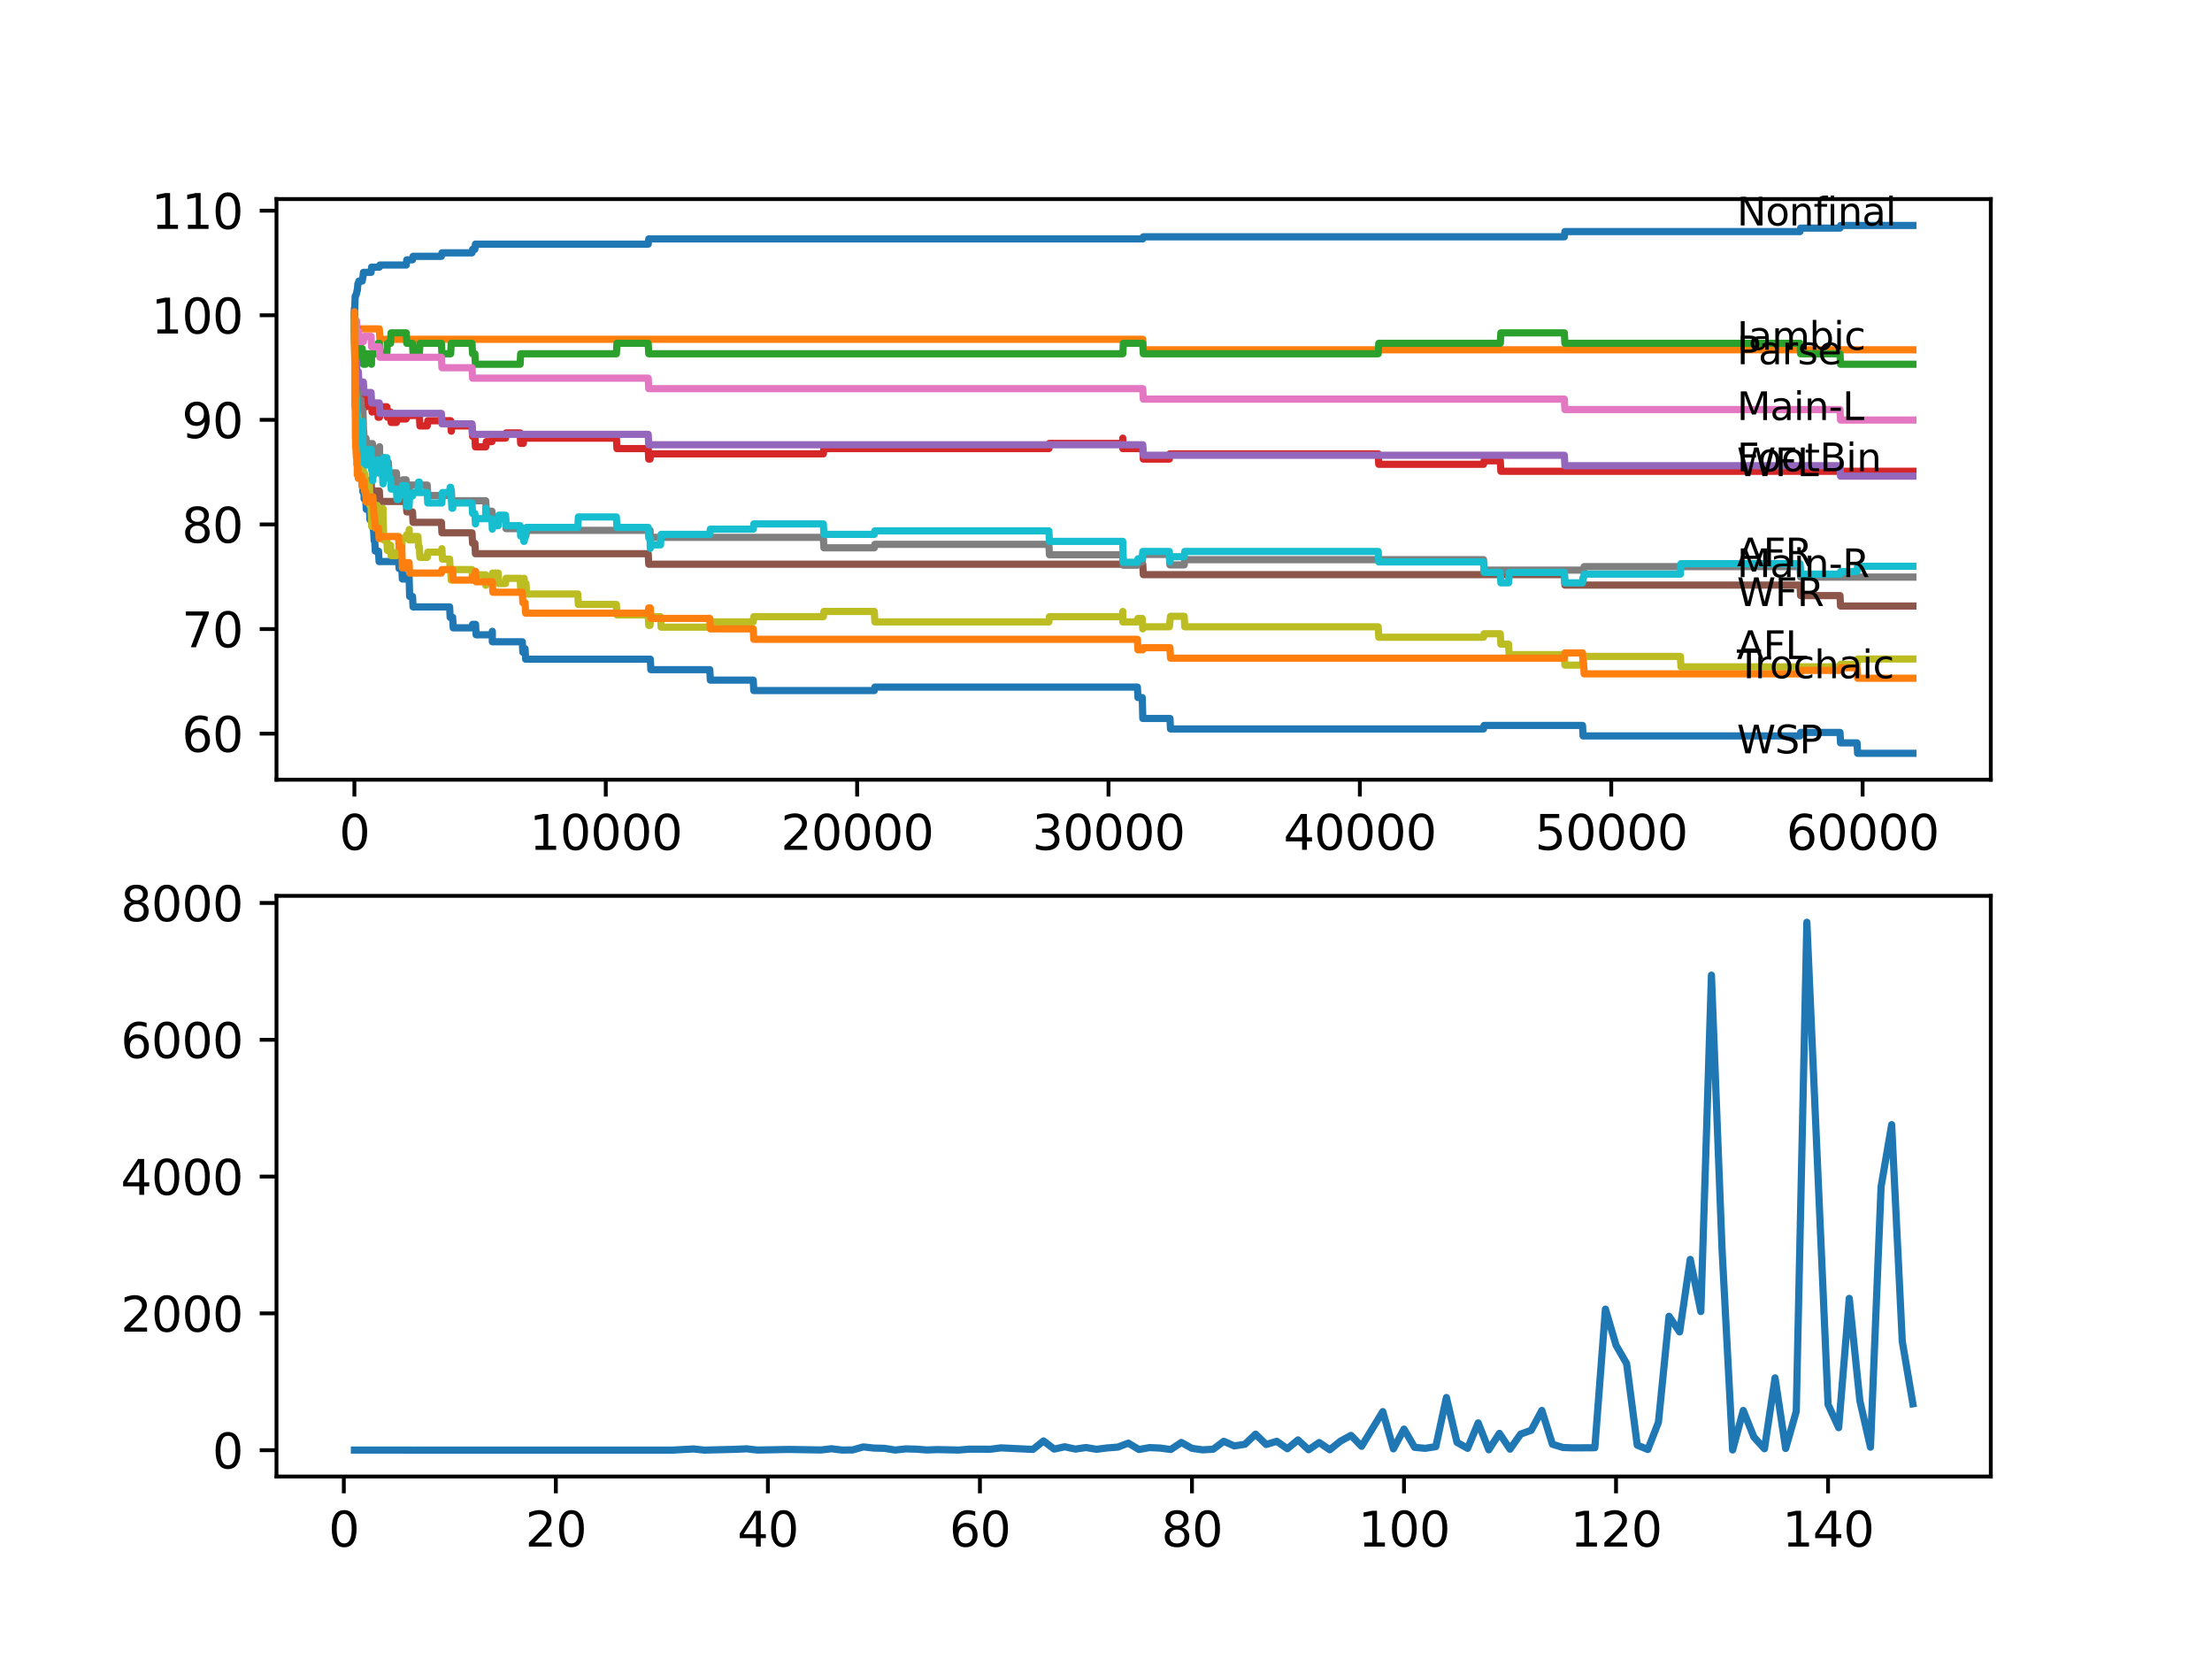 <?xml version="1.0" encoding="utf-8" standalone="no"?>
<!DOCTYPE svg PUBLIC "-//W3C//DTD SVG 1.1//EN"
  "http://www.w3.org/Graphics/SVG/1.1/DTD/svg11.dtd">
<svg xmlns:xlink="http://www.w3.org/1999/xlink" width="460.8pt" height="345.6pt" viewBox="0 0 460.8 345.6" xmlns="http://www.w3.org/2000/svg" version="1.1">
 <defs>
  <style type="text/css">*{stroke-linejoin: round; stroke-linecap: butt}</style>
 </defs>
 <g id="figure_1">
  <g id="patch_1">
   <path d="M 0 345.6 
L 460.8 345.6 
L 460.8 0 
L 0 0 
z
" style="fill: #ffffff"/>
  </g>
  <g id="axes_1">
   <g id="patch_2">
    <path d="M 57.6 162.432 
L 414.72 162.432 
L 414.72 41.472 
L 57.6 41.472 
z
" style="fill: #ffffff"/>
   </g>
   <g id="matplotlib.axis_1">
    <g id="xtick_1">
     <g id="line2d_1">
      <defs>
       <path id="mbe7af49e82" d="M 0 0 
L 0 3.5 
" style="stroke: #000000; stroke-width: 0.8"/>
      </defs>
      <g>
       <use xlink:href="#mbe7af49e82" x="73.827" y="162.432" style="stroke: #000000; stroke-width: 0.8"/>
      </g>
     </g>
     <g id="text_1">
      <!-- 0 -->
      <g transform="translate(70.646 177.03)scale(0.1 -0.1)">
       <defs>
        <path id="DejaVuSans-30" d="M 2034 4250 
Q 1547 4250 1301 3770 
Q 1056 3291 1056 2328 
Q 1056 1369 1301 889 
Q 1547 409 2034 409 
Q 2525 409 2770 889 
Q 3016 1369 3016 2328 
Q 3016 3291 2770 3770 
Q 2525 4250 2034 4250 
z
M 2034 4750 
Q 2819 4750 3233 4129 
Q 3647 3509 3647 2328 
Q 3647 1150 3233 529 
Q 2819 -91 2034 -91 
Q 1250 -91 836 529 
Q 422 1150 422 2328 
Q 422 3509 836 4129 
Q 1250 4750 2034 4750 
z
" transform="scale(0.016)"/>
       </defs>
       <use xlink:href="#DejaVuSans-30"/>
      </g>
     </g>
    </g>
    <g id="xtick_2">
     <g id="line2d_2">
      <g>
       <use xlink:href="#mbe7af49e82" x="126.192" y="162.432" style="stroke: #000000; stroke-width: 0.8"/>
      </g>
     </g>
     <g id="text_2">
      <!-- 10000 -->
      <g transform="translate(110.286 177.03)scale(0.1 -0.1)">
       <defs>
        <path id="DejaVuSans-31" d="M 794 531 
L 1825 531 
L 1825 4091 
L 703 3866 
L 703 4441 
L 1819 4666 
L 2450 4666 
L 2450 531 
L 3481 531 
L 3481 0 
L 794 0 
L 794 531 
z
" transform="scale(0.016)"/>
       </defs>
       <use xlink:href="#DejaVuSans-31"/>
       <use xlink:href="#DejaVuSans-30" x="63.623"/>
       <use xlink:href="#DejaVuSans-30" x="127.246"/>
       <use xlink:href="#DejaVuSans-30" x="190.869"/>
       <use xlink:href="#DejaVuSans-30" x="254.492"/>
      </g>
     </g>
    </g>
    <g id="xtick_3">
     <g id="line2d_3">
      <g>
       <use xlink:href="#mbe7af49e82" x="178.556" y="162.432" style="stroke: #000000; stroke-width: 0.8"/>
      </g>
     </g>
     <g id="text_3">
      <!-- 20000 -->
      <g transform="translate(162.65 177.03)scale(0.1 -0.1)">
       <defs>
        <path id="DejaVuSans-32" d="M 1228 531 
L 3431 531 
L 3431 0 
L 469 0 
L 469 531 
Q 828 903 1448 1529 
Q 2069 2156 2228 2338 
Q 2531 2678 2651 2914 
Q 2772 3150 2772 3378 
Q 2772 3750 2511 3984 
Q 2250 4219 1831 4219 
Q 1534 4219 1204 4116 
Q 875 4013 500 3803 
L 500 4441 
Q 881 4594 1212 4672 
Q 1544 4750 1819 4750 
Q 2544 4750 2975 4387 
Q 3406 4025 3406 3419 
Q 3406 3131 3298 2873 
Q 3191 2616 2906 2266 
Q 2828 2175 2409 1742 
Q 1991 1309 1228 531 
z
" transform="scale(0.016)"/>
       </defs>
       <use xlink:href="#DejaVuSans-32"/>
       <use xlink:href="#DejaVuSans-30" x="63.623"/>
       <use xlink:href="#DejaVuSans-30" x="127.246"/>
       <use xlink:href="#DejaVuSans-30" x="190.869"/>
       <use xlink:href="#DejaVuSans-30" x="254.492"/>
      </g>
     </g>
    </g>
    <g id="xtick_4">
     <g id="line2d_4">
      <g>
       <use xlink:href="#mbe7af49e82" x="230.921" y="162.432" style="stroke: #000000; stroke-width: 0.8"/>
      </g>
     </g>
     <g id="text_4">
      <!-- 30000 -->
      <g transform="translate(215.015 177.03)scale(0.1 -0.1)">
       <defs>
        <path id="DejaVuSans-33" d="M 2597 2516 
Q 3050 2419 3304 2112 
Q 3559 1806 3559 1356 
Q 3559 666 3084 287 
Q 2609 -91 1734 -91 
Q 1441 -91 1130 -33 
Q 819 25 488 141 
L 488 750 
Q 750 597 1062 519 
Q 1375 441 1716 441 
Q 2309 441 2620 675 
Q 2931 909 2931 1356 
Q 2931 1769 2642 2001 
Q 2353 2234 1838 2234 
L 1294 2234 
L 1294 2753 
L 1863 2753 
Q 2328 2753 2575 2939 
Q 2822 3125 2822 3475 
Q 2822 3834 2567 4026 
Q 2313 4219 1838 4219 
Q 1578 4219 1281 4162 
Q 984 4106 628 3988 
L 628 4550 
Q 988 4650 1302 4700 
Q 1616 4750 1894 4750 
Q 2613 4750 3031 4423 
Q 3450 4097 3450 3541 
Q 3450 3153 3228 2886 
Q 3006 2619 2597 2516 
z
" transform="scale(0.016)"/>
       </defs>
       <use xlink:href="#DejaVuSans-33"/>
       <use xlink:href="#DejaVuSans-30" x="63.623"/>
       <use xlink:href="#DejaVuSans-30" x="127.246"/>
       <use xlink:href="#DejaVuSans-30" x="190.869"/>
       <use xlink:href="#DejaVuSans-30" x="254.492"/>
      </g>
     </g>
    </g>
    <g id="xtick_5">
     <g id="line2d_5">
      <g>
       <use xlink:href="#mbe7af49e82" x="283.285" y="162.432" style="stroke: #000000; stroke-width: 0.8"/>
      </g>
     </g>
     <g id="text_5">
      <!-- 40000 -->
      <g transform="translate(267.379 177.03)scale(0.1 -0.1)">
       <defs>
        <path id="DejaVuSans-34" d="M 2419 4116 
L 825 1625 
L 2419 1625 
L 2419 4116 
z
M 2253 4666 
L 3047 4666 
L 3047 1625 
L 3713 1625 
L 3713 1100 
L 3047 1100 
L 3047 0 
L 2419 0 
L 2419 1100 
L 313 1100 
L 313 1709 
L 2253 4666 
z
" transform="scale(0.016)"/>
       </defs>
       <use xlink:href="#DejaVuSans-34"/>
       <use xlink:href="#DejaVuSans-30" x="63.623"/>
       <use xlink:href="#DejaVuSans-30" x="127.246"/>
       <use xlink:href="#DejaVuSans-30" x="190.869"/>
       <use xlink:href="#DejaVuSans-30" x="254.492"/>
      </g>
     </g>
    </g>
    <g id="xtick_6">
     <g id="line2d_6">
      <g>
       <use xlink:href="#mbe7af49e82" x="335.65" y="162.432" style="stroke: #000000; stroke-width: 0.8"/>
      </g>
     </g>
     <g id="text_6">
      <!-- 50000 -->
      <g transform="translate(319.744 177.03)scale(0.1 -0.1)">
       <defs>
        <path id="DejaVuSans-35" d="M 691 4666 
L 3169 4666 
L 3169 4134 
L 1269 4134 
L 1269 2991 
Q 1406 3038 1543 3061 
Q 1681 3084 1819 3084 
Q 2600 3084 3056 2656 
Q 3513 2228 3513 1497 
Q 3513 744 3044 326 
Q 2575 -91 1722 -91 
Q 1428 -91 1123 -41 
Q 819 9 494 109 
L 494 744 
Q 775 591 1075 516 
Q 1375 441 1709 441 
Q 2250 441 2565 725 
Q 2881 1009 2881 1497 
Q 2881 1984 2565 2268 
Q 2250 2553 1709 2553 
Q 1456 2553 1204 2497 
Q 953 2441 691 2322 
L 691 4666 
z
" transform="scale(0.016)"/>
       </defs>
       <use xlink:href="#DejaVuSans-35"/>
       <use xlink:href="#DejaVuSans-30" x="63.623"/>
       <use xlink:href="#DejaVuSans-30" x="127.246"/>
       <use xlink:href="#DejaVuSans-30" x="190.869"/>
       <use xlink:href="#DejaVuSans-30" x="254.492"/>
      </g>
     </g>
    </g>
    <g id="xtick_7">
     <g id="line2d_7">
      <g>
       <use xlink:href="#mbe7af49e82" x="388.014" y="162.432" style="stroke: #000000; stroke-width: 0.8"/>
      </g>
     </g>
     <g id="text_7">
      <!-- 60000 -->
      <g transform="translate(372.108 177.03)scale(0.1 -0.1)">
       <defs>
        <path id="DejaVuSans-36" d="M 2113 2584 
Q 1688 2584 1439 2293 
Q 1191 2003 1191 1497 
Q 1191 994 1439 701 
Q 1688 409 2113 409 
Q 2538 409 2786 701 
Q 3034 994 3034 1497 
Q 3034 2003 2786 2293 
Q 2538 2584 2113 2584 
z
M 3366 4563 
L 3366 3988 
Q 3128 4100 2886 4159 
Q 2644 4219 2406 4219 
Q 1781 4219 1451 3797 
Q 1122 3375 1075 2522 
Q 1259 2794 1537 2939 
Q 1816 3084 2150 3084 
Q 2853 3084 3261 2657 
Q 3669 2231 3669 1497 
Q 3669 778 3244 343 
Q 2819 -91 2113 -91 
Q 1303 -91 875 529 
Q 447 1150 447 2328 
Q 447 3434 972 4092 
Q 1497 4750 2381 4750 
Q 2619 4750 2861 4703 
Q 3103 4656 3366 4563 
z
" transform="scale(0.016)"/>
       </defs>
       <use xlink:href="#DejaVuSans-36"/>
       <use xlink:href="#DejaVuSans-30" x="63.623"/>
       <use xlink:href="#DejaVuSans-30" x="127.246"/>
       <use xlink:href="#DejaVuSans-30" x="190.869"/>
       <use xlink:href="#DejaVuSans-30" x="254.492"/>
      </g>
     </g>
    </g>
   </g>
   <g id="matplotlib.axis_2">
    <g id="ytick_1">
     <g id="line2d_8">
      <defs>
       <path id="mab26b0f8fb" d="M 0 0 
L -3.5 0 
" style="stroke: #000000; stroke-width: 0.8"/>
      </defs>
      <g>
       <use xlink:href="#mab26b0f8fb" x="57.6" y="152.83" style="stroke: #000000; stroke-width: 0.8"/>
      </g>
     </g>
     <g id="text_8">
      <!-- 60 -->
      <g transform="translate(37.875 156.629)scale(0.1 -0.1)">
       <use xlink:href="#DejaVuSans-36"/>
       <use xlink:href="#DejaVuSans-30" x="63.623"/>
      </g>
     </g>
    </g>
    <g id="ytick_2">
     <g id="line2d_9">
      <g>
       <use xlink:href="#mab26b0f8fb" x="57.6" y="131.041" style="stroke: #000000; stroke-width: 0.8"/>
      </g>
     </g>
     <g id="text_9">
      <!-- 70 -->
      <g transform="translate(37.875 134.84)scale(0.1 -0.1)">
       <defs>
        <path id="DejaVuSans-37" d="M 525 4666 
L 3525 4666 
L 3525 4397 
L 1831 0 
L 1172 0 
L 2766 4134 
L 525 4134 
L 525 4666 
z
" transform="scale(0.016)"/>
       </defs>
       <use xlink:href="#DejaVuSans-37"/>
       <use xlink:href="#DejaVuSans-30" x="63.623"/>
      </g>
     </g>
    </g>
    <g id="ytick_3">
     <g id="line2d_10">
      <g>
       <use xlink:href="#mab26b0f8fb" x="57.6" y="109.251" style="stroke: #000000; stroke-width: 0.8"/>
      </g>
     </g>
     <g id="text_10">
      <!-- 80 -->
      <g transform="translate(37.875 113.051)scale(0.1 -0.1)">
       <defs>
        <path id="DejaVuSans-38" d="M 2034 2216 
Q 1584 2216 1326 1975 
Q 1069 1734 1069 1313 
Q 1069 891 1326 650 
Q 1584 409 2034 409 
Q 2484 409 2743 651 
Q 3003 894 3003 1313 
Q 3003 1734 2745 1975 
Q 2488 2216 2034 2216 
z
M 1403 2484 
Q 997 2584 770 2862 
Q 544 3141 544 3541 
Q 544 4100 942 4425 
Q 1341 4750 2034 4750 
Q 2731 4750 3128 4425 
Q 3525 4100 3525 3541 
Q 3525 3141 3298 2862 
Q 3072 2584 2669 2484 
Q 3125 2378 3379 2068 
Q 3634 1759 3634 1313 
Q 3634 634 3220 271 
Q 2806 -91 2034 -91 
Q 1263 -91 848 271 
Q 434 634 434 1313 
Q 434 1759 690 2068 
Q 947 2378 1403 2484 
z
M 1172 3481 
Q 1172 3119 1398 2916 
Q 1625 2713 2034 2713 
Q 2441 2713 2670 2916 
Q 2900 3119 2900 3481 
Q 2900 3844 2670 4047 
Q 2441 4250 2034 4250 
Q 1625 4250 1398 4047 
Q 1172 3844 1172 3481 
z
" transform="scale(0.016)"/>
       </defs>
       <use xlink:href="#DejaVuSans-38"/>
       <use xlink:href="#DejaVuSans-30" x="63.623"/>
      </g>
     </g>
    </g>
    <g id="ytick_4">
     <g id="line2d_11">
      <g>
       <use xlink:href="#mab26b0f8fb" x="57.6" y="87.462" style="stroke: #000000; stroke-width: 0.8"/>
      </g>
     </g>
     <g id="text_11">
      <!-- 90 -->
      <g transform="translate(37.875 91.261)scale(0.1 -0.1)">
       <defs>
        <path id="DejaVuSans-39" d="M 703 97 
L 703 672 
Q 941 559 1184 500 
Q 1428 441 1663 441 
Q 2288 441 2617 861 
Q 2947 1281 2994 2138 
Q 2813 1869 2534 1725 
Q 2256 1581 1919 1581 
Q 1219 1581 811 2004 
Q 403 2428 403 3163 
Q 403 3881 828 4315 
Q 1253 4750 1959 4750 
Q 2769 4750 3195 4129 
Q 3622 3509 3622 2328 
Q 3622 1225 3098 567 
Q 2575 -91 1691 -91 
Q 1453 -91 1209 -44 
Q 966 3 703 97 
z
M 1959 2075 
Q 2384 2075 2632 2365 
Q 2881 2656 2881 3163 
Q 2881 3666 2632 3958 
Q 2384 4250 1959 4250 
Q 1534 4250 1286 3958 
Q 1038 3666 1038 3163 
Q 1038 2656 1286 2365 
Q 1534 2075 1959 2075 
z
" transform="scale(0.016)"/>
       </defs>
       <use xlink:href="#DejaVuSans-39"/>
       <use xlink:href="#DejaVuSans-30" x="63.623"/>
      </g>
     </g>
    </g>
    <g id="ytick_5">
     <g id="line2d_12">
      <g>
       <use xlink:href="#mab26b0f8fb" x="57.6" y="65.673" style="stroke: #000000; stroke-width: 0.8"/>
      </g>
     </g>
     <g id="text_12">
      <!-- 100 -->
      <g transform="translate(31.512 69.472)scale(0.1 -0.1)">
       <use xlink:href="#DejaVuSans-31"/>
       <use xlink:href="#DejaVuSans-30" x="63.623"/>
       <use xlink:href="#DejaVuSans-30" x="127.246"/>
      </g>
     </g>
    </g>
    <g id="ytick_6">
     <g id="line2d_13">
      <g>
       <use xlink:href="#mab26b0f8fb" x="57.6" y="43.883" style="stroke: #000000; stroke-width: 0.8"/>
      </g>
     </g>
     <g id="text_13">
      <!-- 110 -->
      <g transform="translate(31.512 47.683)scale(0.1 -0.1)">
       <use xlink:href="#DejaVuSans-31"/>
       <use xlink:href="#DejaVuSans-31" x="63.623"/>
       <use xlink:href="#DejaVuSans-30" x="127.246"/>
      </g>
     </g>
    </g>
   </g>
   <g id="line2d_14">
    <path d="M 73.833 65.673 
L 73.854 64.946 
L 73.88 70.394 
L 73.901 69.667 
L 74.042 83.576 
L 74.068 83.576 
L 74.189 87.934 
L 74.246 87.934 
L 74.362 91.203 
L 74.424 91.203 
L 74.435 93.382 
L 74.534 91.929 
L 74.587 91.929 
L 74.707 96.287 
L 74.765 96.287 
L 74.88 95.56 
L 75.037 95.56 
L 75.152 97.739 
L 75.199 97.739 
L 75.315 97.013 
L 75.351 97.013 
L 75.472 101.371 
L 75.545 101.371 
L 75.592 100.281 
L 75.597 102.46 
L 75.65 102.46 
L 75.775 102.46 
L 75.849 101.734 
L 75.854 103.913 
L 75.875 103.913 
L 76.189 103.913 
L 76.304 106.092 
L 76.954 106.092 
L 77.069 108.271 
L 77.655 108.271 
L 77.771 110.45 
L 77.828 110.45 
L 77.943 112.629 
L 78.064 112.629 
L 78.179 114.808 
L 78.854 114.808 
L 78.97 116.987 
L 82.588 116.987 
L 82.703 116.26 
L 83.023 116.26 
L 83.138 118.439 
L 83.703 118.439 
L 83.819 120.618 
L 84.599 120.618 
L 84.714 119.892 
L 85.217 119.892 
L 85.337 124.25 
L 85.934 124.25 
L 86.049 126.429 
L 93.663 126.429 
L 93.778 128.608 
L 94.297 128.608 
L 94.412 130.787 
L 98.329 130.787 
L 98.444 130.06 
L 99.067 130.06 
L 99.182 132.239 
L 102.476 132.239 
L 102.555 131.513 
L 102.56 133.692 
L 102.576 133.692 
L 108.807 133.692 
L 108.922 135.871 
L 109.189 135.871 
L 109.304 135.144 
L 109.383 135.144 
L 109.498 137.323 
L 135.471 137.323 
L 135.586 139.502 
L 147.86 139.502 
L 147.976 141.681 
L 156.914 141.681 
L 157.029 143.86 
L 182.133 143.86 
L 182.248 143.134 
L 236.943 143.134 
L 237.058 145.313 
L 237.948 145.313 
L 238.069 149.671 
L 243.724 149.671 
L 243.839 151.85 
L 309.044 151.85 
L 309.159 151.123 
L 329.665 151.123 
L 329.78 153.302 
L 374.981 153.302 
L 375.096 152.576 
L 383.307 152.576 
L 383.422 154.755 
L 386.857 154.755 
L 386.972 156.934 
L 398.487 156.934 
L 398.487 156.934 
" clip-path="url(#pbc2abccc44)" style="fill: none; stroke: #1f77b4; stroke-width: 1.5; stroke-linecap: square"/>
   </g>
   <g id="line2d_15">
    <path d="M 73.833 65.673 
L 73.917 71.047 
L 73.953 70.684 
L 74.068 68.505 
L 79.017 68.505 
L 79.132 70.684 
L 238.058 70.684 
L 238.173 72.863 
L 398.487 72.863 
L 398.487 72.863 
" clip-path="url(#pbc2abccc44)" style="fill: none; stroke: #ff7f0e; stroke-width: 1.5; stroke-linecap: square"/>
   </g>
   <g id="line2d_16">
    <path d="M 73.833 65.673 
L 73.848 64.22 
L 73.88 71.846 
L 73.901 71.12 
L 73.985 75.877 
L 74.011 71.52 
L 74.026 71.52 
L 74.142 69.341 
L 74.225 69.341 
L 74.246 67.162 
L 74.335 68.251 
L 74.435 68.251 
L 74.529 72.609 
L 74.55 70.43 
L 74.644 70.43 
L 74.76 72.609 
L 75.451 72.609 
L 75.545 74.788 
L 75.561 73.698 
L 75.592 73.698 
L 75.707 75.877 
L 76.152 75.877 
L 76.268 73.698 
L 77.299 73.698 
L 77.383 75.877 
L 77.409 73.698 
L 78.655 73.698 
L 78.771 71.52 
L 79.017 71.52 
L 79.132 73.698 
L 80.583 73.698 
L 80.698 71.52 
L 81.363 71.52 
L 81.478 69.341 
L 84.63 69.341 
L 84.745 71.52 
L 85.934 71.52 
L 86.049 73.698 
L 87.364 73.698 
L 87.479 71.52 
L 91.951 71.52 
L 92.066 73.698 
L 93.883 73.698 
L 93.998 71.52 
L 98.329 71.52 
L 98.444 73.698 
L 98.926 73.698 
L 99.041 75.877 
L 108.351 75.877 
L 108.467 73.698 
L 128.407 73.698 
L 128.522 71.52 
L 135.031 71.52 
L 135.146 73.698 
L 233.9 73.698 
L 234.016 71.52 
L 238.058 71.52 
L 238.173 73.698 
L 287.108 73.698 
L 287.223 71.52 
L 312.541 71.52 
L 312.657 69.341 
L 325.884 69.341 
L 325.999 71.52 
L 374.981 71.52 
L 375.096 73.698 
L 383.307 73.698 
L 383.422 75.877 
L 398.487 75.877 
L 398.487 75.877 
" clip-path="url(#pbc2abccc44)" style="fill: none; stroke: #2ca02c; stroke-width: 1.5; stroke-linecap: square"/>
   </g>
   <g id="line2d_17">
    <path d="M 73.833 65.673 
L 73.843 65.673 
L 73.969 72.573 
L 74.026 72.573 
L 74.152 79.109 
L 74.225 79.109 
L 74.341 81.288 
L 74.529 81.288 
L 74.587 83.467 
L 74.639 81.833 
L 74.754 81.833 
L 74.87 80.744 
L 75.199 80.744 
L 75.315 80.017 
L 75.603 80.017 
L 75.718 83.286 
L 75.775 83.286 
L 75.891 82.559 
L 76.152 82.559 
L 76.247 84.738 
L 76.262 83.649 
L 77.383 83.649 
L 77.498 85.828 
L 77.587 85.828 
L 77.702 84.738 
L 78.655 84.738 
L 78.771 86.917 
L 79.069 86.917 
L 79.184 85.828 
L 79.661 85.828 
L 79.776 84.738 
L 80.583 84.738 
L 80.698 86.917 
L 80.907 86.917 
L 81.022 85.828 
L 81.363 85.828 
L 81.478 88.007 
L 82.588 88.007 
L 82.703 87.28 
L 84.599 87.28 
L 84.714 86.554 
L 87.364 86.554 
L 87.479 88.733 
L 88.997 88.733 
L 89.113 87.644 
L 93.883 87.644 
L 93.998 89.823 
L 94.024 89.823 
L 94.14 88.733 
L 98.329 88.733 
L 98.444 90.912 
L 98.926 90.912 
L 99.041 93.091 
L 101.188 93.091 
L 101.303 92.002 
L 102.476 92.002 
L 102.591 91.275 
L 105.309 91.275 
L 105.424 90.186 
L 108.351 90.186 
L 108.467 92.365 
L 109.011 92.365 
L 109.126 91.275 
L 128.407 91.275 
L 128.522 93.454 
L 135.031 93.454 
L 135.146 95.633 
L 135.419 95.633 
L 135.534 94.544 
L 171.519 94.544 
L 171.634 93.454 
L 218.5 93.454 
L 218.615 92.365 
L 233.885 92.365 
L 233.9 91.275 
L 233.906 93.454 
L 233.989 93.454 
L 238.058 93.454 
L 238.173 95.633 
L 243.593 95.633 
L 243.708 94.544 
L 287.108 94.544 
L 287.223 96.723 
L 309.044 96.723 
L 309.159 95.996 
L 312.541 95.996 
L 312.657 98.175 
L 398.487 98.175 
L 398.487 98.175 
" clip-path="url(#pbc2abccc44)" style="fill: none; stroke: #d62728; stroke-width: 1.5; stroke-linecap: square"/>
   </g>
   <g id="line2d_18">
    <path d="M 73.833 65.673 
L 73.848 65.673 
L 73.969 75.768 
L 73.979 75.224 
L 74.246 75.224 
L 74.362 77.403 
L 74.644 77.403 
L 74.76 79.582 
L 75.692 79.582 
L 75.807 81.761 
L 77.299 81.761 
L 77.414 83.939 
L 79.017 83.939 
L 79.132 86.118 
L 91.951 86.118 
L 92.066 88.297 
L 98.329 88.297 
L 98.444 90.476 
L 135.031 90.476 
L 135.146 92.655 
L 238.058 92.655 
L 238.173 94.834 
L 325.884 94.834 
L 325.999 97.013 
L 383.307 97.013 
L 383.422 99.192 
L 398.487 99.192 
L 398.487 99.192 
" clip-path="url(#pbc2abccc44)" style="fill: none; stroke: #9467bd; stroke-width: 1.5; stroke-linecap: square"/>
   </g>
   <g id="line2d_19">
    <path d="M 73.833 65.673 
L 73.848 65.673 
L 74.006 84.847 
L 74.068 84.847 
L 74.184 87.026 
L 74.246 87.026 
L 74.362 89.205 
L 74.435 89.205 
L 74.555 93.563 
L 74.644 93.563 
L 74.76 95.742 
L 75.451 95.742 
L 75.566 97.921 
L 75.592 97.921 
L 75.707 100.1 
L 77.299 100.1 
L 77.414 102.279 
L 79.017 102.279 
L 79.132 104.458 
L 84.63 104.458 
L 84.745 106.637 
L 85.934 106.637 
L 86.049 108.816 
L 91.951 108.816 
L 92.066 110.995 
L 98.329 110.995 
L 98.444 113.174 
L 98.926 113.174 
L 99.041 115.352 
L 135.031 115.352 
L 135.146 117.531 
L 238.058 117.531 
L 238.173 119.71 
L 325.884 119.71 
L 325.999 121.889 
L 374.981 121.889 
L 375.096 124.068 
L 383.307 124.068 
L 383.422 126.247 
L 398.487 126.247 
L 398.487 126.247 
" clip-path="url(#pbc2abccc44)" style="fill: none; stroke: #8c564b; stroke-width: 1.5; stroke-linecap: square"/>
   </g>
   <g id="line2d_20">
    <path d="M 73.833 65.673 
L 73.848 64.22 
L 73.911 69.776 
L 73.917 71.955 
L 73.943 69.522 
L 74.021 71.156 
L 74.084 71.156 
L 74.199 68.977 
L 74.231 68.977 
L 74.246 66.798 
L 74.341 68.977 
L 74.644 68.977 
L 74.76 71.156 
L 75.692 71.156 
L 75.807 70.067 
L 77.299 70.067 
L 77.414 72.246 
L 79.017 72.246 
L 79.132 74.425 
L 91.951 74.425 
L 92.066 76.604 
L 98.329 76.604 
L 98.444 78.783 
L 135.031 78.783 
L 135.146 80.962 
L 238.058 80.962 
L 238.173 83.141 
L 325.884 83.141 
L 325.999 85.319 
L 383.307 85.319 
L 383.422 87.498 
L 398.487 87.498 
L 398.487 87.498 
" clip-path="url(#pbc2abccc44)" style="fill: none; stroke: #e377c2; stroke-width: 1.5; stroke-linecap: square"/>
   </g>
   <g id="line2d_21">
    <path d="M 73.833 65.673 
L 73.979 81.034 
L 73.99 81.034 
L 74.084 78.419 
L 74.1 80.598 
L 74.231 80.598 
L 74.32 84.956 
L 74.346 84.23 
L 74.424 84.23 
L 74.54 83.504 
L 74.587 83.504 
L 74.629 81.869 
L 74.634 84.048 
L 74.692 84.048 
L 74.754 84.048 
L 74.765 86.227 
L 74.864 84.412 
L 75.037 84.412 
L 75.152 83.322 
L 75.199 83.322 
L 75.315 85.501 
L 75.613 85.501 
L 75.734 89.859 
L 75.775 89.859 
L 75.849 92.038 
L 75.885 91.312 
L 76.247 91.312 
L 76.362 93.49 
L 76.954 93.49 
L 77.069 92.401 
L 77.587 92.401 
L 77.702 94.58 
L 78.603 94.58 
L 78.718 93.49 
L 79.017 93.49 
L 79.069 93.055 
L 79.074 95.234 
L 79.106 95.234 
L 79.661 95.234 
L 79.776 97.413 
L 79.828 97.413 
L 79.944 96.323 
L 80.907 96.323 
L 81.022 98.502 
L 82.588 98.502 
L 82.703 100.681 
L 83.813 100.681 
L 83.929 99.955 
L 84.599 99.955 
L 84.714 102.134 
L 85.248 102.134 
L 85.363 101.044 
L 88.997 101.044 
L 89.113 103.223 
L 93.663 103.223 
L 93.778 102.134 
L 94.024 102.134 
L 94.14 104.313 
L 101.188 104.313 
L 101.303 106.491 
L 102.476 106.491 
L 102.555 108.67 
L 102.586 107.944 
L 105.309 107.944 
L 105.424 110.123 
L 109.011 110.123 
L 109.126 112.302 
L 109.189 112.302 
L 109.304 111.576 
L 109.571 111.576 
L 109.687 110.486 
L 135.419 110.486 
L 135.471 112.665 
L 135.529 111.939 
L 171.519 111.939 
L 171.634 114.118 
L 182.133 114.118 
L 182.248 113.391 
L 218.5 113.391 
L 218.615 115.57 
L 233.885 115.57 
L 234 117.749 
L 236.943 117.749 
L 237.058 117.023 
L 237.948 117.023 
L 238.063 115.498 
L 243.593 115.498 
L 243.708 117.677 
L 246.693 117.677 
L 246.808 116.587 
L 309.044 116.587 
L 309.159 118.766 
L 329.895 118.766 
L 330.01 118.04 
L 374.981 118.04 
L 375.096 120.219 
L 398.487 120.219 
L 398.487 120.219 
" clip-path="url(#pbc2abccc44)" style="fill: none; stroke: #7f7f7f; stroke-width: 1.5; stroke-linecap: square"/>
   </g>
   <g id="line2d_22">
    <path d="M 73.833 65.673 
L 73.958 78.492 
L 73.969 77.039 
L 73.974 77.039 
L 74.037 83.939 
L 74.095 82.051 
L 74.131 82.051 
L 74.246 86.409 
L 74.252 85.683 
L 74.257 87.862 
L 74.351 87.135 
L 74.424 87.135 
L 74.529 86.409 
L 74.629 90.222 
L 74.644 89.133 
L 74.765 87.498 
L 74.885 91.856 
L 75.037 91.856 
L 75.152 94.035 
L 75.199 94.035 
L 75.315 93.309 
L 75.341 93.309 
L 75.351 95.488 
L 75.451 94.398 
L 75.529 93.672 
L 75.535 95.851 
L 75.545 95.851 
L 75.613 99.119 
L 75.66 98.03 
L 75.692 98.03 
L 75.775 100.209 
L 75.802 99.483 
L 75.849 99.483 
L 75.964 98.756 
L 76.027 98.756 
L 76.142 100.935 
L 76.152 100.935 
L 76.189 103.114 
L 76.262 100.935 
L 76.954 100.935 
L 77.074 105.293 
L 77.299 105.293 
L 77.42 109.651 
L 77.587 109.651 
L 77.708 107.472 
L 77.828 107.472 
L 77.943 106.383 
L 78.064 106.383 
L 78.179 105.293 
L 78.603 105.293 
L 78.724 109.651 
L 78.854 109.651 
L 78.97 108.561 
L 79.017 108.561 
L 79.142 107.036 
L 79.661 107.036 
L 79.776 105.947 
L 79.802 105.947 
L 79.928 112.484 
L 80.583 112.484 
L 80.698 114.662 
L 80.907 114.662 
L 81.022 113.573 
L 81.363 113.573 
L 81.478 115.752 
L 82.588 115.752 
L 82.703 115.026 
L 83.023 115.026 
L 83.138 113.936 
L 83.703 113.936 
L 83.819 112.12 
L 84.599 112.12 
L 84.714 111.394 
L 85.217 111.394 
L 85.248 110.305 
L 85.253 112.484 
L 85.321 112.484 
L 85.934 112.484 
L 86.049 111.757 
L 87.065 111.757 
L 87.18 113.936 
L 87.364 113.936 
L 87.479 116.115 
L 88.997 116.115 
L 89.113 115.026 
L 91.951 115.026 
L 92.05 114.299 
L 92.166 116.478 
L 93.663 116.478 
L 93.778 118.657 
L 93.883 118.657 
L 93.998 120.836 
L 94.024 120.836 
L 94.14 119.747 
L 94.297 119.747 
L 94.412 118.657 
L 98.329 118.657 
L 98.444 120.836 
L 99.067 120.836 
L 99.182 119.747 
L 101.157 119.747 
L 101.188 121.926 
L 101.266 120.836 
L 102.476 120.836 
L 102.597 119.383 
L 103.785 119.383 
L 103.9 121.562 
L 105.309 121.562 
L 105.424 120.473 
L 108.351 120.473 
L 108.467 122.652 
L 108.807 122.652 
L 108.922 121.562 
L 109.011 121.562 
L 109.126 120.473 
L 109.189 120.473 
L 109.304 122.652 
L 109.383 122.652 
L 109.498 121.562 
L 109.571 121.562 
L 109.687 123.741 
L 120.369 123.741 
L 120.484 125.92 
L 128.407 125.92 
L 128.522 128.099 
L 135.031 128.099 
L 135.146 130.278 
L 135.419 130.278 
L 135.534 128.462 
L 137.607 128.462 
L 137.723 130.641 
L 147.86 130.641 
L 147.976 129.552 
L 156.914 129.552 
L 157.029 128.462 
L 171.519 128.462 
L 171.634 127.373 
L 182.133 127.373 
L 182.248 129.552 
L 218.5 129.552 
L 218.615 128.462 
L 233.885 128.462 
L 233.9 127.373 
L 233.906 129.552 
L 233.989 129.552 
L 236.943 129.552 
L 237.058 128.826 
L 237.948 128.826 
L 238.058 131.004 
L 238.063 130.569 
L 243.593 130.569 
L 243.708 129.479 
L 243.724 129.479 
L 243.839 128.39 
L 246.693 128.39 
L 246.808 130.569 
L 287.108 130.569 
L 287.223 132.748 
L 309.044 132.748 
L 309.159 132.021 
L 312.541 132.021 
L 312.657 134.2 
L 314.264 134.2 
L 314.379 136.379 
L 325.884 136.379 
L 325.999 138.558 
L 329.665 138.558 
L 329.78 137.469 
L 329.895 137.469 
L 330.01 136.742 
L 350.061 136.742 
L 350.176 138.921 
L 383.307 138.921 
L 383.422 138.377 
L 386.857 138.377 
L 386.972 137.287 
L 398.487 137.287 
L 398.487 137.287 
" clip-path="url(#pbc2abccc44)" style="fill: none; stroke: #bcbd22; stroke-width: 1.5; stroke-linecap: square"/>
   </g>
   <g id="line2d_23">
    <path d="M 73.833 65.673 
L 73.958 73.335 
L 73.969 72.609 
L 74.006 80.598 
L 74.016 80.598 
L 74.026 80.598 
L 74.142 83.068 
L 74.225 83.068 
L 74.32 87.426 
L 74.341 86.699 
L 74.424 86.699 
L 74.435 85.973 
L 74.472 90.331 
L 74.508 90.331 
L 74.529 90.331 
L 74.644 93.055 
L 74.754 92.51 
L 74.765 94.689 
L 74.864 92.873 
L 75.037 92.873 
L 75.152 91.784 
L 75.199 91.784 
L 75.315 93.963 
L 75.341 93.963 
L 75.461 89.968 
L 75.529 89.968 
L 75.545 87.789 
L 75.618 94.326 
L 75.629 94.326 
L 75.775 94.326 
L 75.849 96.505 
L 75.885 95.778 
L 76.027 95.778 
L 76.142 93.599 
L 76.152 93.599 
L 76.268 96.868 
L 76.954 96.868 
L 77.079 93.599 
L 77.299 93.599 
L 77.42 97.957 
L 77.587 97.957 
L 77.655 100.136 
L 77.697 99.047 
L 77.828 99.047 
L 77.943 97.957 
L 78.064 97.957 
L 78.179 96.868 
L 78.603 96.868 
L 78.655 95.778 
L 78.661 97.957 
L 78.708 97.957 
L 78.854 97.957 
L 78.97 96.868 
L 79.017 96.868 
L 79.069 96.432 
L 79.074 98.611 
L 79.106 98.611 
L 79.661 98.611 
L 79.776 100.79 
L 79.802 100.79 
L 79.923 95.343 
L 80.583 95.343 
L 80.698 97.521 
L 80.907 97.521 
L 81.022 99.7 
L 81.363 99.7 
L 81.478 101.879 
L 82.588 101.879 
L 82.703 104.058 
L 83.023 104.058 
L 83.138 102.969 
L 83.703 102.969 
L 83.819 101.153 
L 84.599 101.153 
L 84.719 105.511 
L 85.217 105.511 
L 85.337 103.332 
L 85.934 103.332 
L 86.049 102.606 
L 87.065 102.606 
L 87.18 100.427 
L 87.364 100.427 
L 87.479 102.606 
L 88.997 102.606 
L 89.113 104.785 
L 92.05 104.785 
L 92.166 102.606 
L 93.663 102.606 
L 93.778 101.516 
L 93.883 101.516 
L 93.998 103.695 
L 94.024 103.695 
L 94.14 105.874 
L 94.297 105.874 
L 94.412 104.785 
L 98.329 104.785 
L 98.444 106.964 
L 98.926 106.964 
L 99.041 109.142 
L 99.067 109.142 
L 99.182 108.053 
L 101.157 108.053 
L 101.188 105.874 
L 101.266 108.053 
L 102.476 108.053 
L 102.555 110.232 
L 102.586 109.506 
L 103.785 109.506 
L 103.9 107.327 
L 105.309 107.327 
L 105.424 109.506 
L 108.351 109.506 
L 108.467 111.685 
L 108.807 111.685 
L 108.922 110.595 
L 109.011 110.595 
L 109.126 112.774 
L 109.189 112.774 
L 109.304 112.048 
L 109.383 112.048 
L 109.498 110.958 
L 109.571 110.958 
L 109.687 109.869 
L 120.369 109.869 
L 120.484 107.69 
L 128.407 107.69 
L 128.522 109.869 
L 135.031 109.869 
L 135.146 112.048 
L 135.419 112.048 
L 135.471 114.227 
L 135.529 113.5 
L 137.607 113.5 
L 137.723 111.321 
L 147.86 111.321 
L 147.976 110.232 
L 156.914 110.232 
L 157.029 109.142 
L 171.519 109.142 
L 171.634 111.321 
L 182.133 111.321 
L 182.248 110.595 
L 218.5 110.595 
L 218.615 112.774 
L 233.885 112.774 
L 234.005 117.132 
L 236.943 117.132 
L 237.058 116.406 
L 237.948 116.406 
L 238.063 114.88 
L 243.593 114.88 
L 243.708 117.059 
L 243.724 117.059 
L 243.839 115.97 
L 246.693 115.97 
L 246.808 114.88 
L 287.108 114.88 
L 287.223 117.059 
L 309.044 117.059 
L 309.159 119.238 
L 312.541 119.238 
L 312.657 121.417 
L 314.264 121.417 
L 314.379 119.238 
L 325.884 119.238 
L 325.999 121.417 
L 329.665 121.417 
L 329.78 120.328 
L 329.895 120.328 
L 330.01 119.601 
L 350.061 119.601 
L 350.176 117.422 
L 374.981 117.422 
L 375.096 119.601 
L 383.307 119.601 
L 383.422 119.057 
L 386.857 119.057 
L 386.972 117.967 
L 398.487 117.967 
L 398.487 117.967 
" clip-path="url(#pbc2abccc44)" style="fill: none; stroke: #17becf; stroke-width: 1.5; stroke-linecap: square"/>
   </g>
   <g id="line2d_24">
    <path d="M 73.833 65.673 
L 73.848 65.673 
L 73.985 61.714 
L 74.068 61.714 
L 74.184 61.279 
L 74.246 61.279 
L 74.362 60.552 
L 74.435 60.552 
L 74.555 59.1 
L 74.644 59.1 
L 74.76 58.555 
L 75.451 58.555 
L 75.566 57.829 
L 75.592 57.829 
L 75.707 56.739 
L 77.299 56.739 
L 77.414 55.65 
L 79.017 55.65 
L 79.132 55.214 
L 84.63 55.214 
L 84.745 54.124 
L 85.934 54.124 
L 86.049 53.398 
L 91.951 53.398 
L 92.066 52.672 
L 98.329 52.672 
L 98.444 51.945 
L 98.926 51.945 
L 99.041 50.856 
L 135.031 50.856 
L 135.146 49.766 
L 238.058 49.766 
L 238.173 49.331 
L 325.884 49.331 
L 325.999 48.241 
L 374.981 48.241 
L 375.096 47.515 
L 383.307 47.515 
L 383.422 46.97 
L 398.487 46.97 
L 398.487 46.97 
" clip-path="url(#pbc2abccc44)" style="fill: none; stroke: #1f77b4; stroke-width: 1.5; stroke-linecap: square"/>
   </g>
   <g id="line2d_25">
    <path d="M 73.833 65.673 
L 73.843 65.673 
L 73.848 64.946 
L 73.885 72.936 
L 73.896 72.936 
L 74.047 91.384 
L 74.068 91.384 
L 74.079 90.948 
L 74.084 93.127 
L 74.131 93.127 
L 74.246 95.306 
L 74.32 94.58 
L 74.325 96.759 
L 74.346 96.759 
L 74.424 96.759 
L 74.435 98.938 
L 74.534 97.485 
L 74.587 97.485 
L 74.644 99.664 
L 74.697 99.119 
L 75.351 99.119 
L 75.466 101.298 
L 75.692 101.298 
L 75.807 100.209 
L 75.849 100.209 
L 75.964 102.388 
L 76.189 102.388 
L 76.304 104.567 
L 77.299 104.567 
L 77.414 103.477 
L 77.655 103.477 
L 77.771 105.656 
L 77.828 105.656 
L 77.943 107.835 
L 78.064 107.835 
L 78.179 110.014 
L 78.854 110.014 
L 78.97 112.193 
L 79.017 112.193 
L 79.132 111.757 
L 83.023 111.757 
L 83.138 113.936 
L 83.703 113.936 
L 83.824 118.294 
L 84.63 118.294 
L 84.745 117.205 
L 85.217 117.205 
L 85.332 119.383 
L 91.951 119.383 
L 92.066 118.657 
L 94.297 118.657 
L 94.412 120.836 
L 98.329 120.836 
L 98.444 120.11 
L 98.926 120.11 
L 99.041 119.02 
L 99.067 119.02 
L 99.182 121.199 
L 102.555 121.199 
L 102.67 123.378 
L 108.807 123.378 
L 108.922 125.557 
L 109.383 125.557 
L 109.498 127.736 
L 135.031 127.736 
L 135.146 126.647 
L 135.471 126.647 
L 135.586 128.826 
L 147.86 128.826 
L 147.976 131.004 
L 156.914 131.004 
L 157.029 133.183 
L 236.943 133.183 
L 237.058 135.362 
L 238.058 135.362 
L 238.173 134.927 
L 243.724 134.927 
L 243.839 137.106 
L 325.884 137.106 
L 325.999 136.016 
L 329.665 136.016 
L 329.78 138.195 
L 329.895 138.195 
L 330.01 140.374 
L 374.981 140.374 
L 375.096 139.648 
L 383.307 139.648 
L 383.422 139.103 
L 386.857 139.103 
L 386.972 141.282 
L 398.487 141.282 
L 398.487 141.282 
" clip-path="url(#pbc2abccc44)" style="fill: none; stroke: #ff7f0e; stroke-width: 1.5; stroke-linecap: square"/>
   </g>
   <g id="patch_3">
    <path d="M 57.6 162.432 
L 57.6 41.472 
" style="fill: none; stroke: #000000; stroke-width: 0.8; stroke-linejoin: miter; stroke-linecap: square"/>
   </g>
   <g id="patch_4">
    <path d="M 414.72 162.432 
L 414.72 41.472 
" style="fill: none; stroke: #000000; stroke-width: 0.8; stroke-linejoin: miter; stroke-linecap: square"/>
   </g>
   <g id="patch_5">
    <path d="M 57.6 162.432 
L 414.72 162.432 
" style="fill: none; stroke: #000000; stroke-width: 0.8; stroke-linejoin: miter; stroke-linecap: square"/>
   </g>
   <g id="patch_6">
    <path d="M 57.6 41.472 
L 414.72 41.472 
" style="fill: none; stroke: #000000; stroke-width: 0.8; stroke-linejoin: miter; stroke-linecap: square"/>
   </g>
   <g id="text_14">
    <!-- WSP -->
    <g transform="translate(361.832 156.934)scale(0.08 -0.08)">
     <defs>
      <path id="DejaVuSans-57" d="M 213 4666 
L 850 4666 
L 1831 722 
L 2809 4666 
L 3519 4666 
L 4500 722 
L 5478 4666 
L 6119 4666 
L 4947 0 
L 4153 0 
L 3169 4050 
L 2175 0 
L 1381 0 
L 213 4666 
z
" transform="scale(0.016)"/>
      <path id="DejaVuSans-53" d="M 3425 4513 
L 3425 3897 
Q 3066 4069 2747 4153 
Q 2428 4238 2131 4238 
Q 1616 4238 1336 4038 
Q 1056 3838 1056 3469 
Q 1056 3159 1242 3001 
Q 1428 2844 1947 2747 
L 2328 2669 
Q 3034 2534 3370 2195 
Q 3706 1856 3706 1288 
Q 3706 609 3251 259 
Q 2797 -91 1919 -91 
Q 1588 -91 1214 -16 
Q 841 59 441 206 
L 441 856 
Q 825 641 1194 531 
Q 1563 422 1919 422 
Q 2459 422 2753 634 
Q 3047 847 3047 1241 
Q 3047 1584 2836 1778 
Q 2625 1972 2144 2069 
L 1759 2144 
Q 1053 2284 737 2584 
Q 422 2884 422 3419 
Q 422 4038 858 4394 
Q 1294 4750 2059 4750 
Q 2388 4750 2728 4690 
Q 3069 4631 3425 4513 
z
" transform="scale(0.016)"/>
      <path id="DejaVuSans-50" d="M 1259 4147 
L 1259 2394 
L 2053 2394 
Q 2494 2394 2734 2622 
Q 2975 2850 2975 3272 
Q 2975 3691 2734 3919 
Q 2494 4147 2053 4147 
L 1259 4147 
z
M 628 4666 
L 2053 4666 
Q 2838 4666 3239 4311 
Q 3641 3956 3641 3272 
Q 3641 2581 3239 2228 
Q 2838 1875 2053 1875 
L 1259 1875 
L 1259 0 
L 628 0 
L 628 4666 
z
" transform="scale(0.016)"/>
     </defs>
     <use xlink:href="#DejaVuSans-57"/>
     <use xlink:href="#DejaVuSans-53" x="98.877"/>
     <use xlink:href="#DejaVuSans-50" x="162.354"/>
    </g>
   </g>
   <g id="text_15">
    <!-- Iambic -->
    <g transform="translate(361.832 72.863)scale(0.08 -0.08)">
     <defs>
      <path id="DejaVuSans-49" d="M 628 4666 
L 1259 4666 
L 1259 0 
L 628 0 
L 628 4666 
z
" transform="scale(0.016)"/>
      <path id="DejaVuSans-61" d="M 2194 1759 
Q 1497 1759 1228 1600 
Q 959 1441 959 1056 
Q 959 750 1161 570 
Q 1363 391 1709 391 
Q 2188 391 2477 730 
Q 2766 1069 2766 1631 
L 2766 1759 
L 2194 1759 
z
M 3341 1997 
L 3341 0 
L 2766 0 
L 2766 531 
Q 2569 213 2275 61 
Q 1981 -91 1556 -91 
Q 1019 -91 701 211 
Q 384 513 384 1019 
Q 384 1609 779 1909 
Q 1175 2209 1959 2209 
L 2766 2209 
L 2766 2266 
Q 2766 2663 2505 2880 
Q 2244 3097 1772 3097 
Q 1472 3097 1187 3025 
Q 903 2953 641 2809 
L 641 3341 
Q 956 3463 1253 3523 
Q 1550 3584 1831 3584 
Q 2591 3584 2966 3190 
Q 3341 2797 3341 1997 
z
" transform="scale(0.016)"/>
      <path id="DejaVuSans-6d" d="M 3328 2828 
Q 3544 3216 3844 3400 
Q 4144 3584 4550 3584 
Q 5097 3584 5394 3201 
Q 5691 2819 5691 2113 
L 5691 0 
L 5113 0 
L 5113 2094 
Q 5113 2597 4934 2840 
Q 4756 3084 4391 3084 
Q 3944 3084 3684 2787 
Q 3425 2491 3425 1978 
L 3425 0 
L 2847 0 
L 2847 2094 
Q 2847 2600 2669 2842 
Q 2491 3084 2119 3084 
Q 1678 3084 1418 2786 
Q 1159 2488 1159 1978 
L 1159 0 
L 581 0 
L 581 3500 
L 1159 3500 
L 1159 2956 
Q 1356 3278 1631 3431 
Q 1906 3584 2284 3584 
Q 2666 3584 2933 3390 
Q 3200 3197 3328 2828 
z
" transform="scale(0.016)"/>
      <path id="DejaVuSans-62" d="M 3116 1747 
Q 3116 2381 2855 2742 
Q 2594 3103 2138 3103 
Q 1681 3103 1420 2742 
Q 1159 2381 1159 1747 
Q 1159 1113 1420 752 
Q 1681 391 2138 391 
Q 2594 391 2855 752 
Q 3116 1113 3116 1747 
z
M 1159 2969 
Q 1341 3281 1617 3432 
Q 1894 3584 2278 3584 
Q 2916 3584 3314 3078 
Q 3713 2572 3713 1747 
Q 3713 922 3314 415 
Q 2916 -91 2278 -91 
Q 1894 -91 1617 61 
Q 1341 213 1159 525 
L 1159 0 
L 581 0 
L 581 4863 
L 1159 4863 
L 1159 2969 
z
" transform="scale(0.016)"/>
      <path id="DejaVuSans-69" d="M 603 3500 
L 1178 3500 
L 1178 0 
L 603 0 
L 603 3500 
z
M 603 4863 
L 1178 4863 
L 1178 4134 
L 603 4134 
L 603 4863 
z
" transform="scale(0.016)"/>
      <path id="DejaVuSans-63" d="M 3122 3366 
L 3122 2828 
Q 2878 2963 2633 3030 
Q 2388 3097 2138 3097 
Q 1578 3097 1268 2742 
Q 959 2388 959 1747 
Q 959 1106 1268 751 
Q 1578 397 2138 397 
Q 2388 397 2633 464 
Q 2878 531 3122 666 
L 3122 134 
Q 2881 22 2623 -34 
Q 2366 -91 2075 -91 
Q 1284 -91 818 406 
Q 353 903 353 1747 
Q 353 2603 823 3093 
Q 1294 3584 2113 3584 
Q 2378 3584 2631 3529 
Q 2884 3475 3122 3366 
z
" transform="scale(0.016)"/>
     </defs>
     <use xlink:href="#DejaVuSans-49"/>
     <use xlink:href="#DejaVuSans-61" x="29.492"/>
     <use xlink:href="#DejaVuSans-6d" x="90.771"/>
     <use xlink:href="#DejaVuSans-62" x="188.184"/>
     <use xlink:href="#DejaVuSans-69" x="251.66"/>
     <use xlink:href="#DejaVuSans-63" x="279.443"/>
    </g>
   </g>
   <g id="text_16">
    <!-- Parse -->
    <g transform="translate(361.832 75.877)scale(0.08 -0.08)">
     <defs>
      <path id="DejaVuSans-72" d="M 2631 2963 
Q 2534 3019 2420 3045 
Q 2306 3072 2169 3072 
Q 1681 3072 1420 2755 
Q 1159 2438 1159 1844 
L 1159 0 
L 581 0 
L 581 3500 
L 1159 3500 
L 1159 2956 
Q 1341 3275 1631 3429 
Q 1922 3584 2338 3584 
Q 2397 3584 2469 3576 
Q 2541 3569 2628 3553 
L 2631 2963 
z
" transform="scale(0.016)"/>
      <path id="DejaVuSans-73" d="M 2834 3397 
L 2834 2853 
Q 2591 2978 2328 3040 
Q 2066 3103 1784 3103 
Q 1356 3103 1142 2972 
Q 928 2841 928 2578 
Q 928 2378 1081 2264 
Q 1234 2150 1697 2047 
L 1894 2003 
Q 2506 1872 2764 1633 
Q 3022 1394 3022 966 
Q 3022 478 2636 193 
Q 2250 -91 1575 -91 
Q 1294 -91 989 -36 
Q 684 19 347 128 
L 347 722 
Q 666 556 975 473 
Q 1284 391 1588 391 
Q 1994 391 2212 530 
Q 2431 669 2431 922 
Q 2431 1156 2273 1281 
Q 2116 1406 1581 1522 
L 1381 1569 
Q 847 1681 609 1914 
Q 372 2147 372 2553 
Q 372 3047 722 3315 
Q 1072 3584 1716 3584 
Q 2034 3584 2315 3537 
Q 2597 3491 2834 3397 
z
" transform="scale(0.016)"/>
      <path id="DejaVuSans-65" d="M 3597 1894 
L 3597 1613 
L 953 1613 
Q 991 1019 1311 708 
Q 1631 397 2203 397 
Q 2534 397 2845 478 
Q 3156 559 3463 722 
L 3463 178 
Q 3153 47 2828 -22 
Q 2503 -91 2169 -91 
Q 1331 -91 842 396 
Q 353 884 353 1716 
Q 353 2575 817 3079 
Q 1281 3584 2069 3584 
Q 2775 3584 3186 3129 
Q 3597 2675 3597 1894 
z
M 3022 2063 
Q 3016 2534 2758 2815 
Q 2500 3097 2075 3097 
Q 1594 3097 1305 2825 
Q 1016 2553 972 2059 
L 3022 2063 
z
" transform="scale(0.016)"/>
     </defs>
     <use xlink:href="#DejaVuSans-50"/>
     <use xlink:href="#DejaVuSans-61" x="55.803"/>
     <use xlink:href="#DejaVuSans-72" x="117.082"/>
     <use xlink:href="#DejaVuSans-73" x="158.195"/>
     <use xlink:href="#DejaVuSans-65" x="210.295"/>
    </g>
   </g>
   <g id="text_17">
    <!-- FootBin -->
    <g transform="translate(361.832 98.175)scale(0.08 -0.08)">
     <defs>
      <path id="DejaVuSans-46" d="M 628 4666 
L 3309 4666 
L 3309 4134 
L 1259 4134 
L 1259 2759 
L 3109 2759 
L 3109 2228 
L 1259 2228 
L 1259 0 
L 628 0 
L 628 4666 
z
" transform="scale(0.016)"/>
      <path id="DejaVuSans-6f" d="M 1959 3097 
Q 1497 3097 1228 2736 
Q 959 2375 959 1747 
Q 959 1119 1226 758 
Q 1494 397 1959 397 
Q 2419 397 2687 759 
Q 2956 1122 2956 1747 
Q 2956 2369 2687 2733 
Q 2419 3097 1959 3097 
z
M 1959 3584 
Q 2709 3584 3137 3096 
Q 3566 2609 3566 1747 
Q 3566 888 3137 398 
Q 2709 -91 1959 -91 
Q 1206 -91 779 398 
Q 353 888 353 1747 
Q 353 2609 779 3096 
Q 1206 3584 1959 3584 
z
" transform="scale(0.016)"/>
      <path id="DejaVuSans-74" d="M 1172 4494 
L 1172 3500 
L 2356 3500 
L 2356 3053 
L 1172 3053 
L 1172 1153 
Q 1172 725 1289 603 
Q 1406 481 1766 481 
L 2356 481 
L 2356 0 
L 1766 0 
Q 1100 0 847 248 
Q 594 497 594 1153 
L 594 3053 
L 172 3053 
L 172 3500 
L 594 3500 
L 594 4494 
L 1172 4494 
z
" transform="scale(0.016)"/>
      <path id="DejaVuSans-42" d="M 1259 2228 
L 1259 519 
L 2272 519 
Q 2781 519 3026 730 
Q 3272 941 3272 1375 
Q 3272 1813 3026 2020 
Q 2781 2228 2272 2228 
L 1259 2228 
z
M 1259 4147 
L 1259 2741 
L 2194 2741 
Q 2656 2741 2882 2914 
Q 3109 3088 3109 3444 
Q 3109 3797 2882 3972 
Q 2656 4147 2194 4147 
L 1259 4147 
z
M 628 4666 
L 2241 4666 
Q 2963 4666 3353 4366 
Q 3744 4066 3744 3513 
Q 3744 3084 3544 2831 
Q 3344 2578 2956 2516 
Q 3422 2416 3680 2098 
Q 3938 1781 3938 1306 
Q 3938 681 3513 340 
Q 3088 0 2303 0 
L 628 0 
L 628 4666 
z
" transform="scale(0.016)"/>
      <path id="DejaVuSans-6e" d="M 3513 2113 
L 3513 0 
L 2938 0 
L 2938 2094 
Q 2938 2591 2744 2837 
Q 2550 3084 2163 3084 
Q 1697 3084 1428 2787 
Q 1159 2491 1159 1978 
L 1159 0 
L 581 0 
L 581 3500 
L 1159 3500 
L 1159 2956 
Q 1366 3272 1645 3428 
Q 1925 3584 2291 3584 
Q 2894 3584 3203 3211 
Q 3513 2838 3513 2113 
z
" transform="scale(0.016)"/>
     </defs>
     <use xlink:href="#DejaVuSans-46"/>
     <use xlink:href="#DejaVuSans-6f" x="53.895"/>
     <use xlink:href="#DejaVuSans-6f" x="115.076"/>
     <use xlink:href="#DejaVuSans-74" x="176.258"/>
     <use xlink:href="#DejaVuSans-42" x="215.467"/>
     <use xlink:href="#DejaVuSans-69" x="284.07"/>
     <use xlink:href="#DejaVuSans-6e" x="311.854"/>
    </g>
   </g>
   <g id="text_18">
    <!-- WFL -->
    <g transform="translate(361.832 99.192)scale(0.08 -0.08)">
     <defs>
      <path id="DejaVuSans-4c" d="M 628 4666 
L 1259 4666 
L 1259 531 
L 3531 531 
L 3531 0 
L 628 0 
L 628 4666 
z
" transform="scale(0.016)"/>
     </defs>
     <use xlink:href="#DejaVuSans-57"/>
     <use xlink:href="#DejaVuSans-46" x="98.877"/>
     <use xlink:href="#DejaVuSans-4c" x="156.396"/>
    </g>
   </g>
   <g id="text_19">
    <!-- WFR -->
    <g transform="translate(361.832 126.247)scale(0.08 -0.08)">
     <defs>
      <path id="DejaVuSans-52" d="M 2841 2188 
Q 3044 2119 3236 1894 
Q 3428 1669 3622 1275 
L 4263 0 
L 3584 0 
L 2988 1197 
Q 2756 1666 2539 1819 
Q 2322 1972 1947 1972 
L 1259 1972 
L 1259 0 
L 628 0 
L 628 4666 
L 2053 4666 
Q 2853 4666 3247 4331 
Q 3641 3997 3641 3322 
Q 3641 2881 3436 2590 
Q 3231 2300 2841 2188 
z
M 1259 4147 
L 1259 2491 
L 2053 2491 
Q 2509 2491 2742 2702 
Q 2975 2913 2975 3322 
Q 2975 3731 2742 3939 
Q 2509 4147 2053 4147 
L 1259 4147 
z
" transform="scale(0.016)"/>
     </defs>
     <use xlink:href="#DejaVuSans-57"/>
     <use xlink:href="#DejaVuSans-46" x="98.877"/>
     <use xlink:href="#DejaVuSans-52" x="156.396"/>
    </g>
   </g>
   <g id="text_20">
    <!-- Main-L -->
    <g transform="translate(361.832 87.498)scale(0.08 -0.08)">
     <defs>
      <path id="DejaVuSans-4d" d="M 628 4666 
L 1569 4666 
L 2759 1491 
L 3956 4666 
L 4897 4666 
L 4897 0 
L 4281 0 
L 4281 4097 
L 3078 897 
L 2444 897 
L 1241 4097 
L 1241 0 
L 628 0 
L 628 4666 
z
" transform="scale(0.016)"/>
      <path id="DejaVuSans-2d" d="M 313 2009 
L 1997 2009 
L 1997 1497 
L 313 1497 
L 313 2009 
z
" transform="scale(0.016)"/>
     </defs>
     <use xlink:href="#DejaVuSans-4d"/>
     <use xlink:href="#DejaVuSans-61" x="86.279"/>
     <use xlink:href="#DejaVuSans-69" x="147.559"/>
     <use xlink:href="#DejaVuSans-6e" x="175.342"/>
     <use xlink:href="#DejaVuSans-2d" x="238.721"/>
     <use xlink:href="#DejaVuSans-4c" x="274.805"/>
    </g>
   </g>
   <g id="text_21">
    <!-- Main-R -->
    <g transform="translate(361.832 120.219)scale(0.08 -0.08)">
     <use xlink:href="#DejaVuSans-4d"/>
     <use xlink:href="#DejaVuSans-61" x="86.279"/>
     <use xlink:href="#DejaVuSans-69" x="147.559"/>
     <use xlink:href="#DejaVuSans-6e" x="175.342"/>
     <use xlink:href="#DejaVuSans-2d" x="238.721"/>
     <use xlink:href="#DejaVuSans-52" x="274.805"/>
    </g>
   </g>
   <g id="text_22">
    <!-- AFL -->
    <g transform="translate(361.832 137.287)scale(0.08 -0.08)">
     <defs>
      <path id="DejaVuSans-41" d="M 2188 4044 
L 1331 1722 
L 3047 1722 
L 2188 4044 
z
M 1831 4666 
L 2547 4666 
L 4325 0 
L 3669 0 
L 3244 1197 
L 1141 1197 
L 716 0 
L 50 0 
L 1831 4666 
z
" transform="scale(0.016)"/>
     </defs>
     <use xlink:href="#DejaVuSans-41"/>
     <use xlink:href="#DejaVuSans-46" x="68.408"/>
     <use xlink:href="#DejaVuSans-4c" x="125.928"/>
    </g>
   </g>
   <g id="text_23">
    <!-- AFR -->
    <g transform="translate(361.832 117.967)scale(0.08 -0.08)">
     <use xlink:href="#DejaVuSans-41"/>
     <use xlink:href="#DejaVuSans-46" x="68.408"/>
     <use xlink:href="#DejaVuSans-52" x="125.928"/>
    </g>
   </g>
   <g id="text_24">
    <!-- Nonfinal -->
    <g transform="translate(361.832 46.97)scale(0.08 -0.08)">
     <defs>
      <path id="DejaVuSans-4e" d="M 628 4666 
L 1478 4666 
L 3547 763 
L 3547 4666 
L 4159 4666 
L 4159 0 
L 3309 0 
L 1241 3903 
L 1241 0 
L 628 0 
L 628 4666 
z
" transform="scale(0.016)"/>
      <path id="DejaVuSans-66" d="M 2375 4863 
L 2375 4384 
L 1825 4384 
Q 1516 4384 1395 4259 
Q 1275 4134 1275 3809 
L 1275 3500 
L 2222 3500 
L 2222 3053 
L 1275 3053 
L 1275 0 
L 697 0 
L 697 3053 
L 147 3053 
L 147 3500 
L 697 3500 
L 697 3744 
Q 697 4328 969 4595 
Q 1241 4863 1831 4863 
L 2375 4863 
z
" transform="scale(0.016)"/>
      <path id="DejaVuSans-6c" d="M 603 4863 
L 1178 4863 
L 1178 0 
L 603 0 
L 603 4863 
z
" transform="scale(0.016)"/>
     </defs>
     <use xlink:href="#DejaVuSans-4e"/>
     <use xlink:href="#DejaVuSans-6f" x="74.805"/>
     <use xlink:href="#DejaVuSans-6e" x="135.986"/>
     <use xlink:href="#DejaVuSans-66" x="199.365"/>
     <use xlink:href="#DejaVuSans-69" x="234.57"/>
     <use xlink:href="#DejaVuSans-6e" x="262.354"/>
     <use xlink:href="#DejaVuSans-61" x="325.732"/>
     <use xlink:href="#DejaVuSans-6c" x="387.012"/>
    </g>
   </g>
   <g id="text_25">
    <!-- Trochaic -->
    <g transform="translate(361.832 141.282)scale(0.08 -0.08)">
     <defs>
      <path id="DejaVuSans-54" d="M -19 4666 
L 3928 4666 
L 3928 4134 
L 2272 4134 
L 2272 0 
L 1638 0 
L 1638 4134 
L -19 4134 
L -19 4666 
z
" transform="scale(0.016)"/>
      <path id="DejaVuSans-68" d="M 3513 2113 
L 3513 0 
L 2938 0 
L 2938 2094 
Q 2938 2591 2744 2837 
Q 2550 3084 2163 3084 
Q 1697 3084 1428 2787 
Q 1159 2491 1159 1978 
L 1159 0 
L 581 0 
L 581 4863 
L 1159 4863 
L 1159 2956 
Q 1366 3272 1645 3428 
Q 1925 3584 2291 3584 
Q 2894 3584 3203 3211 
Q 3513 2838 3513 2113 
z
" transform="scale(0.016)"/>
     </defs>
     <use xlink:href="#DejaVuSans-54"/>
     <use xlink:href="#DejaVuSans-72" x="46.334"/>
     <use xlink:href="#DejaVuSans-6f" x="85.197"/>
     <use xlink:href="#DejaVuSans-63" x="146.379"/>
     <use xlink:href="#DejaVuSans-68" x="201.359"/>
     <use xlink:href="#DejaVuSans-61" x="264.738"/>
     <use xlink:href="#DejaVuSans-69" x="326.018"/>
     <use xlink:href="#DejaVuSans-63" x="353.801"/>
    </g>
   </g>
  </g>
  <g id="axes_2">
   <g id="patch_7">
    <path d="M 57.6 307.584 
L 414.72 307.584 
L 414.72 186.624 
L 57.6 186.624 
z
" style="fill: #ffffff"/>
   </g>
   <g id="matplotlib.axis_3">
    <g id="xtick_8">
     <g id="line2d_26">
      <g>
       <use xlink:href="#mbe7af49e82" x="71.624" y="307.584" style="stroke: #000000; stroke-width: 0.8"/>
      </g>
     </g>
     <g id="text_26">
      <!-- 0 -->
      <g transform="translate(68.443 322.182)scale(0.1 -0.1)">
       <use xlink:href="#DejaVuSans-30"/>
      </g>
     </g>
    </g>
    <g id="xtick_9">
     <g id="line2d_27">
      <g>
       <use xlink:href="#mbe7af49e82" x="115.795" y="307.584" style="stroke: #000000; stroke-width: 0.8"/>
      </g>
     </g>
     <g id="text_27">
      <!-- 20 -->
      <g transform="translate(109.432 322.182)scale(0.1 -0.1)">
       <use xlink:href="#DejaVuSans-32"/>
       <use xlink:href="#DejaVuSans-30" x="63.623"/>
      </g>
     </g>
    </g>
    <g id="xtick_10">
     <g id="line2d_28">
      <g>
       <use xlink:href="#mbe7af49e82" x="159.966" y="307.584" style="stroke: #000000; stroke-width: 0.8"/>
      </g>
     </g>
     <g id="text_28">
      <!-- 40 -->
      <g transform="translate(153.603 322.182)scale(0.1 -0.1)">
       <use xlink:href="#DejaVuSans-34"/>
       <use xlink:href="#DejaVuSans-30" x="63.623"/>
      </g>
     </g>
    </g>
    <g id="xtick_11">
     <g id="line2d_29">
      <g>
       <use xlink:href="#mbe7af49e82" x="204.136" y="307.584" style="stroke: #000000; stroke-width: 0.8"/>
      </g>
     </g>
     <g id="text_29">
      <!-- 60 -->
      <g transform="translate(197.774 322.182)scale(0.1 -0.1)">
       <use xlink:href="#DejaVuSans-36"/>
       <use xlink:href="#DejaVuSans-30" x="63.623"/>
      </g>
     </g>
    </g>
    <g id="xtick_12">
     <g id="line2d_30">
      <g>
       <use xlink:href="#mbe7af49e82" x="248.307" y="307.584" style="stroke: #000000; stroke-width: 0.8"/>
      </g>
     </g>
     <g id="text_30">
      <!-- 80 -->
      <g transform="translate(241.944 322.182)scale(0.1 -0.1)">
       <use xlink:href="#DejaVuSans-38"/>
       <use xlink:href="#DejaVuSans-30" x="63.623"/>
      </g>
     </g>
    </g>
    <g id="xtick_13">
     <g id="line2d_31">
      <g>
       <use xlink:href="#mbe7af49e82" x="292.478" y="307.584" style="stroke: #000000; stroke-width: 0.8"/>
      </g>
     </g>
     <g id="text_31">
      <!-- 100 -->
      <g transform="translate(282.934 322.182)scale(0.1 -0.1)">
       <use xlink:href="#DejaVuSans-31"/>
       <use xlink:href="#DejaVuSans-30" x="63.623"/>
       <use xlink:href="#DejaVuSans-30" x="127.246"/>
      </g>
     </g>
    </g>
    <g id="xtick_14">
     <g id="line2d_32">
      <g>
       <use xlink:href="#mbe7af49e82" x="336.648" y="307.584" style="stroke: #000000; stroke-width: 0.8"/>
      </g>
     </g>
     <g id="text_32">
      <!-- 120 -->
      <g transform="translate(327.105 322.182)scale(0.1 -0.1)">
       <use xlink:href="#DejaVuSans-31"/>
       <use xlink:href="#DejaVuSans-32" x="63.623"/>
       <use xlink:href="#DejaVuSans-30" x="127.246"/>
      </g>
     </g>
    </g>
    <g id="xtick_15">
     <g id="line2d_33">
      <g>
       <use xlink:href="#mbe7af49e82" x="380.819" y="307.584" style="stroke: #000000; stroke-width: 0.8"/>
      </g>
     </g>
     <g id="text_33">
      <!-- 140 -->
      <g transform="translate(371.275 322.182)scale(0.1 -0.1)">
       <use xlink:href="#DejaVuSans-31"/>
       <use xlink:href="#DejaVuSans-34" x="63.623"/>
       <use xlink:href="#DejaVuSans-30" x="127.246"/>
      </g>
     </g>
    </g>
   </g>
   <g id="matplotlib.axis_4">
    <g id="ytick_7">
     <g id="line2d_34">
      <g>
       <use xlink:href="#mab26b0f8fb" x="57.6" y="302.1" style="stroke: #000000; stroke-width: 0.8"/>
      </g>
     </g>
     <g id="text_34">
      <!-- 0 -->
      <g transform="translate(44.237 305.899)scale(0.1 -0.1)">
       <use xlink:href="#DejaVuSans-30"/>
      </g>
     </g>
    </g>
    <g id="ytick_8">
     <g id="line2d_35">
      <g>
       <use xlink:href="#mab26b0f8fb" x="57.6" y="273.601" style="stroke: #000000; stroke-width: 0.8"/>
      </g>
     </g>
     <g id="text_35">
      <!-- 2000 -->
      <g transform="translate(25.15 277.4)scale(0.1 -0.1)">
       <use xlink:href="#DejaVuSans-32"/>
       <use xlink:href="#DejaVuSans-30" x="63.623"/>
       <use xlink:href="#DejaVuSans-30" x="127.246"/>
       <use xlink:href="#DejaVuSans-30" x="190.869"/>
      </g>
     </g>
    </g>
    <g id="ytick_9">
     <g id="line2d_36">
      <g>
       <use xlink:href="#mab26b0f8fb" x="57.6" y="245.102" style="stroke: #000000; stroke-width: 0.8"/>
      </g>
     </g>
     <g id="text_36">
      <!-- 4000 -->
      <g transform="translate(25.15 248.901)scale(0.1 -0.1)">
       <use xlink:href="#DejaVuSans-34"/>
       <use xlink:href="#DejaVuSans-30" x="63.623"/>
       <use xlink:href="#DejaVuSans-30" x="127.246"/>
       <use xlink:href="#DejaVuSans-30" x="190.869"/>
      </g>
     </g>
    </g>
    <g id="ytick_10">
     <g id="line2d_37">
      <g>
       <use xlink:href="#mab26b0f8fb" x="57.6" y="216.603" style="stroke: #000000; stroke-width: 0.8"/>
      </g>
     </g>
     <g id="text_37">
      <!-- 6000 -->
      <g transform="translate(25.15 220.402)scale(0.1 -0.1)">
       <use xlink:href="#DejaVuSans-36"/>
       <use xlink:href="#DejaVuSans-30" x="63.623"/>
       <use xlink:href="#DejaVuSans-30" x="127.246"/>
       <use xlink:href="#DejaVuSans-30" x="190.869"/>
      </g>
     </g>
    </g>
    <g id="ytick_11">
     <g id="line2d_38">
      <g>
       <use xlink:href="#mab26b0f8fb" x="57.6" y="188.104" style="stroke: #000000; stroke-width: 0.8"/>
      </g>
     </g>
     <g id="text_38">
      <!-- 8000 -->
      <g transform="translate(25.15 191.903)scale(0.1 -0.1)">
       <use xlink:href="#DejaVuSans-38"/>
       <use xlink:href="#DejaVuSans-30" x="63.623"/>
       <use xlink:href="#DejaVuSans-30" x="127.246"/>
       <use xlink:href="#DejaVuSans-30" x="190.869"/>
      </g>
     </g>
    </g>
   </g>
   <g id="line2d_39">
    <path d="M 73.833 302.072 
L 89.292 302.086 
L 104.752 302.086 
L 140.089 302.086 
L 144.506 301.844 
L 146.714 302.086 
L 153.34 301.915 
L 155.548 301.815 
L 157.757 302.072 
L 164.383 301.943 
L 171.008 302.057 
L 173.217 301.801 
L 175.425 302.072 
L 177.634 302.043 
L 179.842 301.416 
L 182.051 301.658 
L 184.259 301.715 
L 186.468 302.072 
L 188.677 301.829 
L 190.885 301.886 
L 193.094 302.057 
L 195.302 301.972 
L 199.719 302.072 
L 201.928 301.886 
L 206.345 301.901 
L 208.553 301.616 
L 215.179 301.943 
L 217.387 300.176 
L 219.596 301.872 
L 221.805 301.388 
L 224.013 301.872 
L 226.222 301.544 
L 228.43 301.915 
L 230.639 301.63 
L 232.847 301.459 
L 235.056 300.632 
L 237.264 301.958 
L 239.473 301.559 
L 241.681 301.658 
L 243.89 301.958 
L 246.098 300.49 
L 248.307 301.715 
L 250.515 302.029 
L 252.724 301.901 
L 254.933 300.248 
L 257.141 301.217 
L 259.35 300.86 
L 261.558 298.766 
L 263.767 300.917 
L 265.975 300.248 
L 268.184 301.801 
L 270.392 299.963 
L 272.601 302.015 
L 274.809 300.504 
L 277.018 302.015 
L 279.226 300.233 
L 281.435 299.022 
L 283.643 301.288 
L 288.061 294.063 
L 290.269 301.829 
L 292.478 297.711 
L 294.686 301.502 
L 296.895 301.715 
L 299.103 301.359 
L 301.312 291.128 
L 303.52 300.476 
L 305.729 301.715 
L 307.937 296.415 
L 310.146 302.015 
L 312.354 298.595 
L 314.563 301.886 
L 316.772 298.751 
L 318.98 297.953 
L 321.189 293.821 
L 323.397 300.86 
L 325.606 301.544 
L 327.814 301.616 
L 332.231 301.587 
L 334.44 272.718 
L 336.648 280.227 
L 338.857 284.074 
L 341.065 301.046 
L 343.274 301.958 
L 345.482 296.286 
L 347.691 274.199 
L 349.9 277.463 
L 352.108 262.358 
L 354.317 273.216 
L 356.525 203.137 
L 358.734 260.235 
L 360.942 302.057 
L 363.151 293.821 
L 365.359 299.364 
L 367.568 301.801 
L 369.776 287.038 
L 371.985 301.744 
L 374.193 294.021 
L 376.402 192.122 
L 380.819 292.581 
L 383.028 297.412 
L 385.236 270.48 
L 387.445 291.812 
L 389.653 301.473 
L 391.862 247.225 
L 394.07 234.287 
L 396.279 279.443 
L 398.487 292.439 
L 398.487 292.439 
" clip-path="url(#p4468d67355)" style="fill: none; stroke: #1f77b4; stroke-width: 1.5; stroke-linecap: square"/>
   </g>
   <g id="patch_8">
    <path d="M 57.6 307.584 
L 57.6 186.624 
" style="fill: none; stroke: #000000; stroke-width: 0.8; stroke-linejoin: miter; stroke-linecap: square"/>
   </g>
   <g id="patch_9">
    <path d="M 414.72 307.584 
L 414.72 186.624 
" style="fill: none; stroke: #000000; stroke-width: 0.8; stroke-linejoin: miter; stroke-linecap: square"/>
   </g>
   <g id="patch_10">
    <path d="M 57.6 307.584 
L 414.72 307.584 
" style="fill: none; stroke: #000000; stroke-width: 0.8; stroke-linejoin: miter; stroke-linecap: square"/>
   </g>
   <g id="patch_11">
    <path d="M 57.6 186.624 
L 414.72 186.624 
" style="fill: none; stroke: #000000; stroke-width: 0.8; stroke-linejoin: miter; stroke-linecap: square"/>
   </g>
  </g>
 </g>
 <defs>
  <clipPath id="pbc2abccc44">
   <rect x="57.6" y="41.472" width="357.12" height="120.96"/>
  </clipPath>
  <clipPath id="p4468d67355">
   <rect x="57.6" y="186.624" width="357.12" height="120.96"/>
  </clipPath>
 </defs>
</svg>
